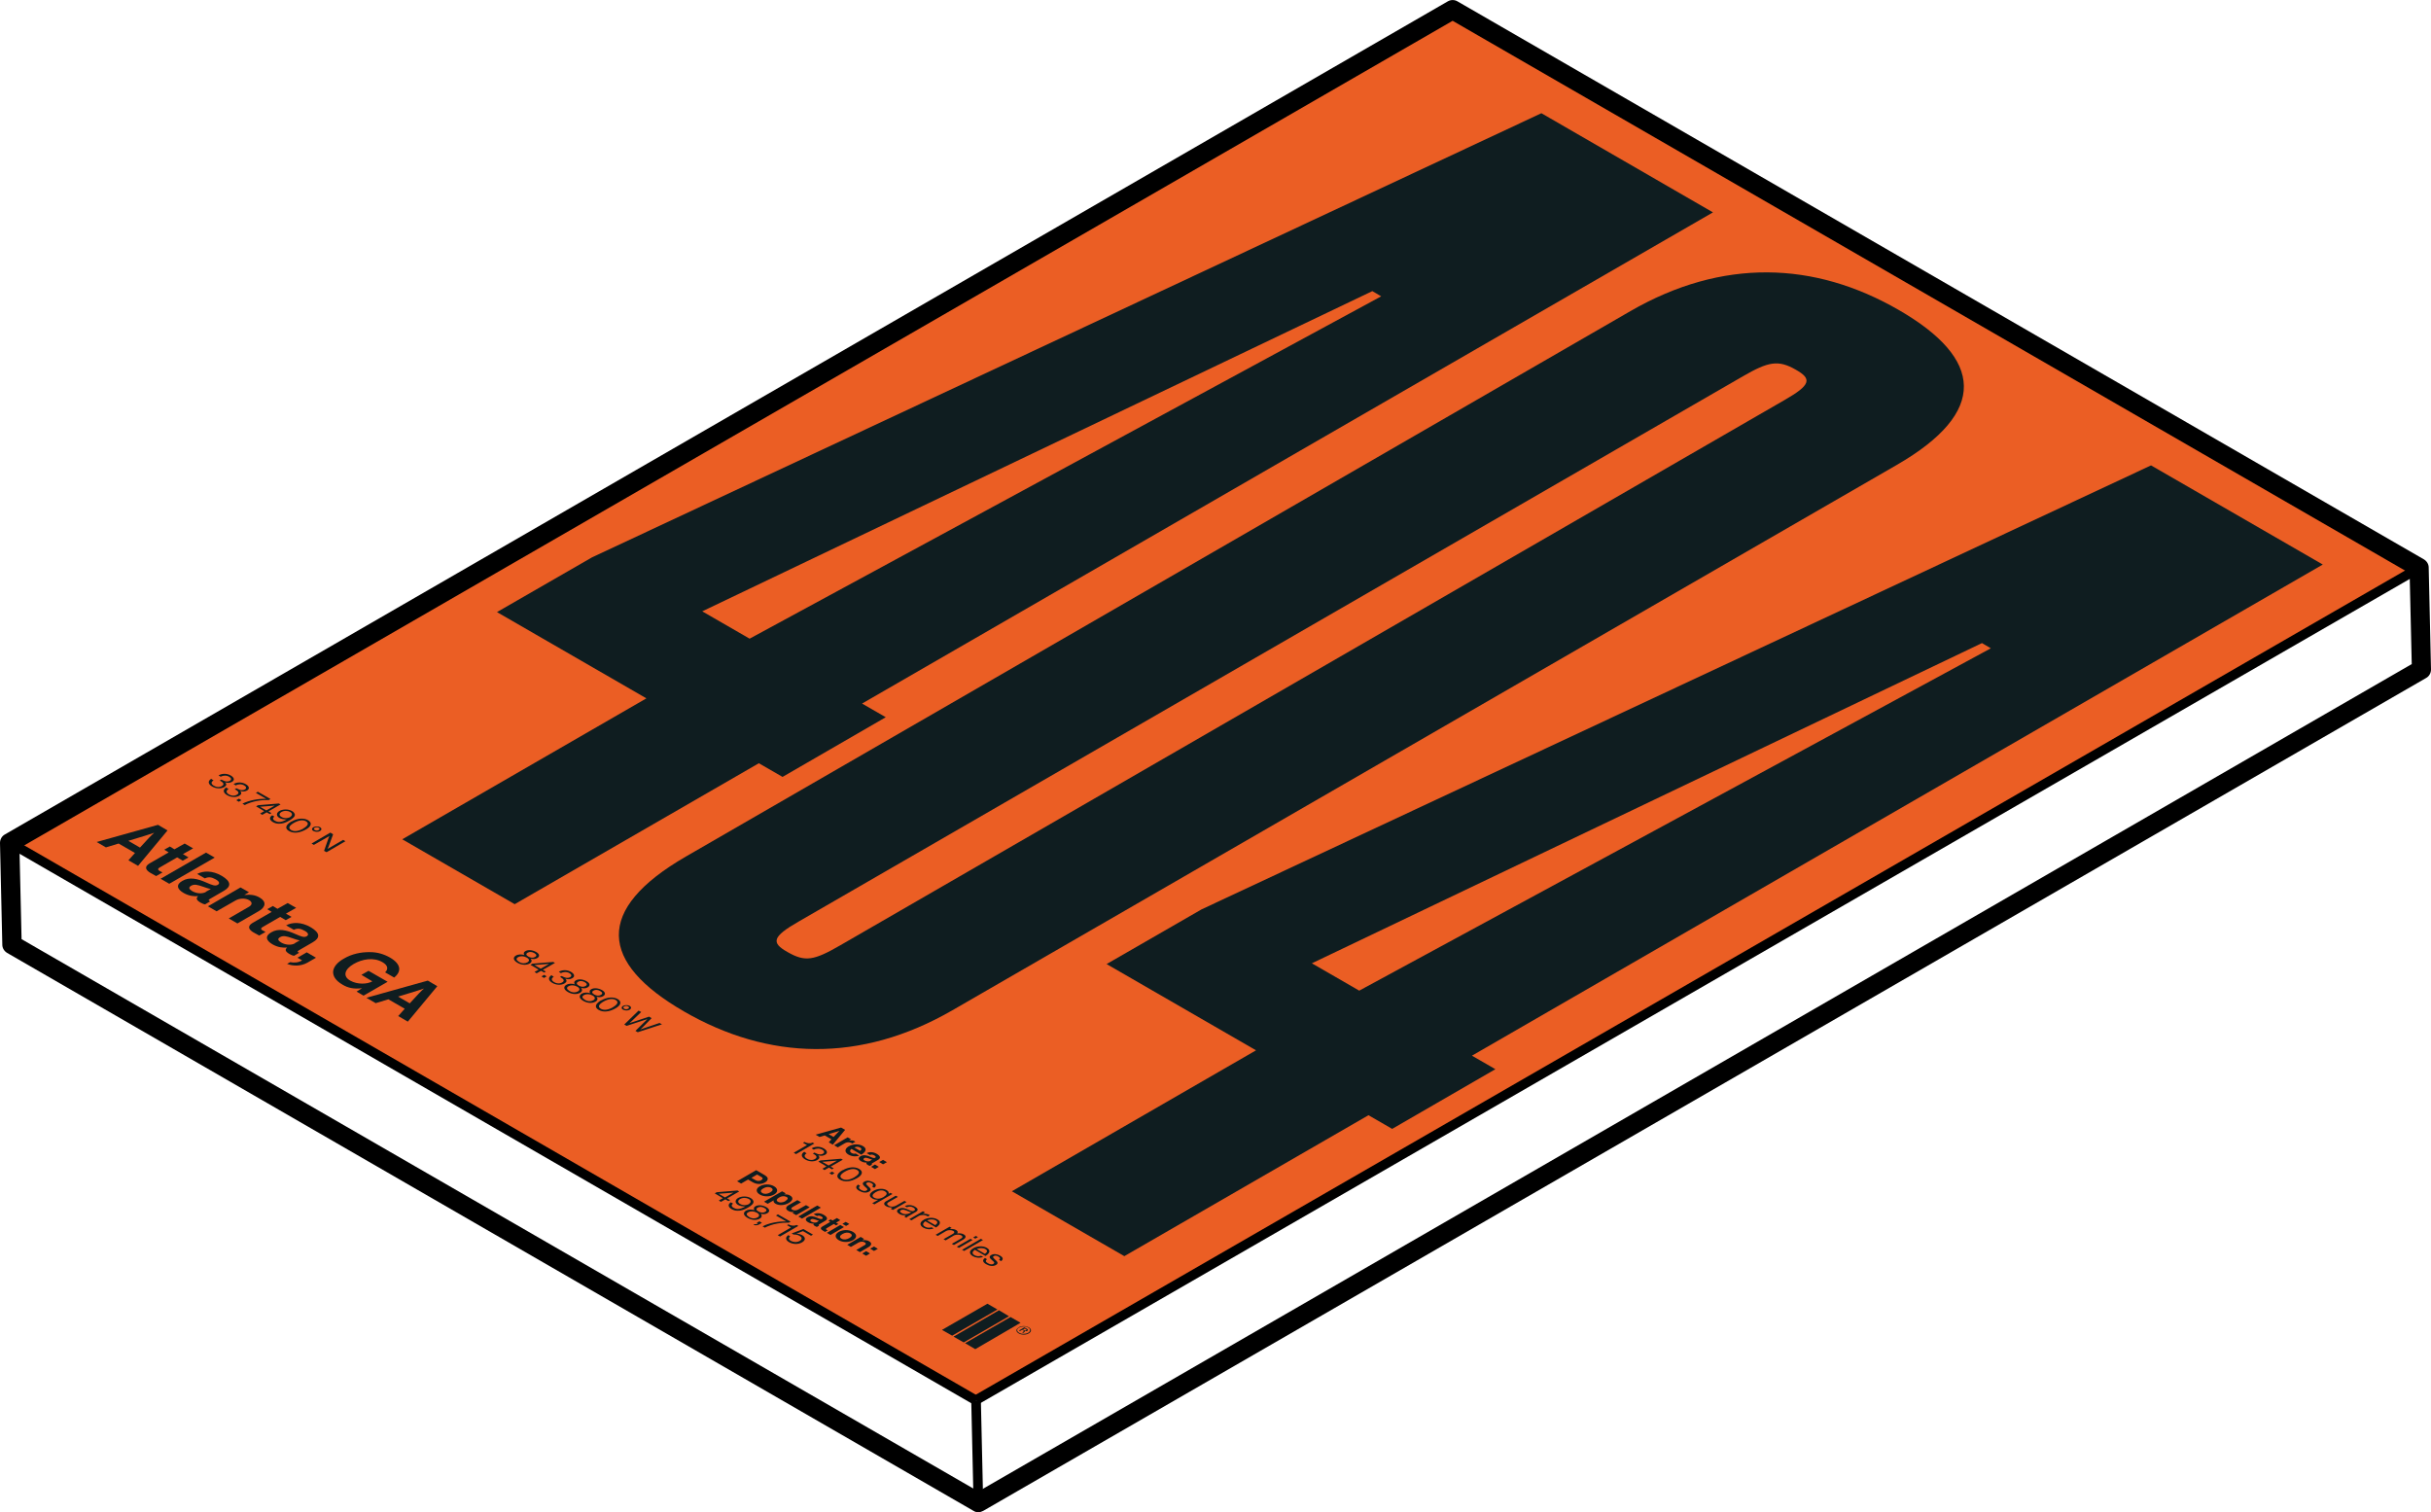 <?xml version="1.0" encoding="UTF-8"?>
<svg id="Layer_2" data-name="Layer 2" xmlns="http://www.w3.org/2000/svg" viewBox="0 0 126.25 78.54">
  <defs>
    <style>
      .cls-1, .cls-2, .cls-3 {
        stroke-width: 0px;
      }

      .cls-2 {
        fill: #0f1d20;
      }

      .cls-3 {
        fill: #eb5e24;
      }
    </style>
  </defs>
  <g id="Layer_1-2" data-name="Layer 1">
    <g>
      <g>
        <polygon class="cls-3" points="50.69 72.74 .5 43.77 75.44 .5 125.63 29.48 50.69 72.74"/>
        <g>
          <path class="cls-2" d="M44.77,36.54l1.23.71-5.36,3.1-1.23-.71-12.68,7.32-5.84-3.37,12.68-7.32-7.76-4.48,4.93-2.84L80.05,5.88l8.91,5.15-44.19,25.51ZM38.93,33.17l32.8-17.78-.46-.27-34.8,16.63,2.46,1.42Z"/>
          <path class="cls-2" d="M35.52,52.53c-4.38-2.53-4.67-5.29.11-8.05l49.04-28.32c4.78-2.76,9.56-2.59,13.94-.06,4.38,2.53,4.67,5.29-.11,8.05l-49.04,28.32c-4.78,2.76-9.56,2.59-13.94.06ZM93.26,19.2c-.92-.53-1.44-.41-2.74.34l-49.04,28.32c-1.38.79-1.44,1.1-.59,1.58.92.53,1.37.45,2.74-.34l49.04-28.32c1.38-.79,1.44-1.1.59-1.58Z"/>
          <path class="cls-2" d="M76.43,54.82l1.23.71-5.36,3.1-1.23-.71-12.68,7.32-5.84-3.37,12.68-7.32-7.76-4.48,4.93-2.84,49.31-23.06,8.92,5.15-44.19,25.51ZM70.59,51.45l32.8-17.78-.46-.27-34.8,16.63,2.46,1.42Z"/>
        </g>
        <g>
          <path class="cls-2" d="M8.21,42.84l.49.29-1.53,1.84-.5-.29.34-.38-.85-.49-.66.2-.48-.28,3.18-.89ZM6.65,43.66l.62.36.47-.51c.09-.1.27-.26.27-.26h0s-.3.1-.46.15l-.89.27Z"/>
          <path class="cls-2" d="M8.83,43.97l.23.14.53-.3.44.25-.53.3.29.17-.3.17-.29-.17-.9.52c-.13.07-.1.14,0,.19.06.03.14.07.14.07l-.33.19s-.11-.06-.29-.16c-.22-.13-.37-.31-.05-.5l.99-.57-.23-.14.3-.17Z"/>
          <path class="cls-2" d="M10.7,44.28l.45.26-2.36,1.36-.45-.26,2.36-1.36Z"/>
          <path class="cls-2" d="M10.3,46.54c-.22.02-.47,0-.76-.16-.35-.2-.41-.44-.07-.63.37-.22.8-.11,1.23.08.32.14.47.2.6.13s.1-.18-.1-.29c-.21-.12-.38-.14-.56-.05l-.4-.23c.31-.17.79-.19,1.28.1s.5.55.1.78l-.69.4c-.11.06-.13.1-.01.14h0s-.27.16-.27.16c-.06-.01-.13-.03-.23-.09-.21-.12-.26-.22-.13-.34ZM10.7,46.31l.25-.14c-.13-.02-.27-.07-.41-.12-.29-.1-.45-.14-.61-.05s-.11.18.05.28c.26.15.56.14.72.04Z"/>
          <path class="cls-2" d="M12.71,46.48h0c.3-.03.55,0,.78.14.35.2.32.49-.05.7l-1.11.64-.45-.26,1.04-.6c.18-.1.2-.24.02-.35-.2-.11-.5-.11-.73.03l-.96.55-.45-.26,1.69-.98.44.25-.23.13Z"/>
          <path class="cls-2" d="M14.18,47.06l.23.14.53-.3.44.25-.53.3.29.17-.3.17-.29-.17-.9.52c-.13.07-.1.14,0,.19.06.03.14.07.14.07l-.33.19s-.11-.06-.29-.16c-.22-.13-.37-.31-.05-.5l.99-.57-.23-.14.3-.17Z"/>
          <path class="cls-2" d="M14.92,49.21c-.22.02-.47,0-.76-.16-.35-.2-.41-.44-.07-.63.37-.22.8-.11,1.23.08.32.14.47.2.6.13s.1-.18-.1-.29c-.21-.12-.38-.14-.56-.05l-.4-.23c.31-.17.79-.19,1.28.1s.5.55.1.78l-.69.4c-.11.06-.13.1-.01.14h0s-.27.16-.27.16c-.06-.01-.13-.03-.23-.09-.21-.12-.26-.22-.13-.34ZM15.32,48.98l.25-.14c-.13-.02-.27-.07-.41-.12-.29-.1-.45-.14-.61-.05s-.11.18.05.28c.26.15.56.14.72.04Z"/>
          <path class="cls-2" d="M15.07,49.97c.19.04.42.03.62-.09l-.24-.14.48-.28.48.28-.45.26c-.34.19-.75.18-1.05.06l.16-.09Z"/>
          <path class="cls-2" d="M18.82,51.32h0c-.43.06-.75-.01-1.03-.18-.36-.21-.5-.44-.49-.68.02-.24.21-.48.57-.68.39-.23.87-.34,1.35-.33.37,0,.71.1,1.03.28.59.34.61.73.22,1.04l-.47-.27c.17-.16.16-.36-.14-.53-.45-.26-1.04-.17-1.5.1s-.58.63-.17.86c.37.21.88.19,1.14.04h.01s-.57-.34-.57-.34l.37-.21.99.57-1.25.72-.36-.21.3-.19Z"/>
          <path class="cls-2" d="M22.22,50.93l.49.29-1.53,1.84-.5-.29.34-.38-.85-.49-.66.2-.48-.28,3.18-.89ZM20.66,51.75l.62.36.47-.51c.09-.1.27-.26.27-.26h0s-.3.1-.46.15l-.89.27Z"/>
        </g>
        <g>
          <path class="cls-2" d="M10.98,40.46l.11.07c-.15.09-.13.19.02.28.13.08.29.09.42.01.12-.07.09-.16-.06-.25l-.06-.03.09-.05.06.03c.15.08.28.09.38.03s.07-.15-.04-.21c-.14-.08-.31-.07-.44,0l-.11-.07c.19-.11.44-.11.64.01.17.1.22.24.05.33-.11.06-.23.06-.35.02h0c.1.1.07.18-.05.25-.18.1-.43.08-.62-.03-.21-.12-.25-.28-.04-.41Z"/>
          <path class="cls-2" d="M11.76,40.91l.11.07c-.15.09-.13.19.02.28.13.08.29.09.42.01.12-.07.09-.16-.06-.25l-.06-.03.09-.05.06.03c.15.08.28.09.38.03s.07-.15-.04-.21c-.14-.08-.31-.07-.44,0l-.11-.07c.19-.11.44-.11.64.01.17.1.22.24.05.33-.11.06-.23.06-.35.02h0c.1.1.07.18-.05.25-.18.1-.43.08-.62-.03-.21-.12-.25-.28-.04-.41Z"/>
          <path class="cls-2" d="M12.41,41.48l.13.08-.14.08-.13-.08.14-.08Z"/>
          <path class="cls-2" d="M13.83,41.49h0s-.54-.31-.54-.31l.1-.06.66.38-.09.05c-.36-.01-.85.05-1.25.26l-.12-.07c.35-.18.86-.27,1.24-.25Z"/>
          <path class="cls-2" d="M13.74,42.14l-.44-.26.1-.06,1.08-.09.09.05-.63.36.16.09-.09.05-.16-.09-.23.13-.11-.07.23-.13ZM13.5,41.9l.33.19.44-.25h0s-.77.06-.77.06h0Z"/>
          <path class="cls-2" d="M14.13,42.34l.12.07c-.09.06-.1.15.03.22.07.04.14.06.22.06.12,0,.24-.05.39-.13h0c-.14,0-.27-.02-.38-.08-.17-.1-.17-.26,0-.36.17-.1.46-.11.65,0,.09.05.13.11.15.17.02.11-.08.21-.29.33-.19.11-.37.17-.54.16-.11,0-.21-.03-.3-.08-.19-.11-.21-.25-.05-.35ZM15.07,42.43c.13-.08.12-.19,0-.26s-.31-.08-.45,0-.13.19,0,.26c.14.08.32.08.46,0Z"/>
          <path class="cls-2" d="M15.14,42.67c.31-.18.64-.2.86-.07s.18.32-.13.49-.62.21-.86.07-.17-.32.13-.5ZM15.75,43.03c.24-.14.31-.27.15-.37s-.4-.06-.64.08-.31.27-.14.37.39.06.64-.08Z"/>
          <path class="cls-2" d="M16.28,42.96c.09-.05.25-.05.34,0s.1.14,0,.2-.24.05-.34,0-.1-.14,0-.2ZM16.55,43.11c.06-.03.07-.08,0-.12s-.14-.03-.2,0-.07.08,0,.12.14.03.2,0Z"/>
          <path class="cls-2" d="M17.17,43.25l.13.08-.24.65s-.05.11-.05.11h0s.81-.47.81-.47l.12.07-.98.57-.13-.07.23-.66s.05-.11.05-.11h0s-.81.46-.81.46l-.12-.07.98-.57Z"/>
        </g>
        <g>
          <path class="cls-2" d="M26.79,49.63c.14-.08.3-.07.44-.03h0c-.05-.07-.04-.15.05-.2.15-.09.38-.06.56.04s.21.23.06.32c-.1.06-.22.06-.34.03h0c.07.08.07.18-.05.25-.21.12-.47.06-.64-.04s-.28-.25-.07-.38ZM27.39,49.98c.12-.07.11-.17-.04-.25s-.31-.09-.44-.02-.1.16.05.25.31.09.43.02ZM27.79,49.7c.1-.06.08-.13-.04-.2s-.25-.08-.35-.02-.08.13.04.2.25.08.35.02Z"/>
          <path class="cls-2" d="M27.99,50.37l-.44-.26.1-.06,1.08-.09.09.05-.63.36.16.09-.09.05-.16-.09-.23.13-.11-.07.23-.13ZM27.75,50.12l.33.19.44-.25h0s-.77.06-.77.06h0Z"/>
          <path class="cls-2" d="M28.26,50.63l.13.08-.14.08-.13-.08.14-.08Z"/>
          <path class="cls-2" d="M28.65,50.66l.11.07c-.15.09-.13.19.02.28.13.08.29.09.42.01.12-.07.09-.16-.06-.25l-.06-.03.09-.05.06.03c.15.08.28.09.38.03s.07-.15-.04-.21c-.14-.08-.31-.07-.44,0l-.11-.07c.19-.11.44-.11.64.01.17.1.22.24.05.33-.11.06-.23.06-.35.02h0c.1.1.07.18-.05.25-.18.1-.43.08-.62-.03-.21-.12-.25-.28-.04-.41Z"/>
          <path class="cls-2" d="M29.41,51.15c.14-.08.3-.07.44-.03h0c-.05-.07-.04-.15.05-.2.15-.09.38-.06.56.04s.21.23.06.32c-.1.06-.22.06-.34.03h0c.07.08.07.18-.05.25-.21.12-.47.06-.64-.04s-.28-.25-.07-.38ZM30.01,51.49c.12-.07.11-.17-.04-.25s-.31-.09-.44-.02-.1.16.05.25.31.09.43.02ZM30.41,51.21c.1-.06.08-.13-.04-.2s-.25-.08-.35-.02-.08.13.04.2.25.08.35.02Z"/>
          <path class="cls-2" d="M30.21,51.61c.14-.08.3-.07.44-.03h0c-.05-.07-.04-.15.05-.2.15-.09.38-.06.56.04s.21.23.06.32c-.1.06-.22.06-.34.03h0c.07.08.07.18-.05.25-.21.12-.47.06-.64-.04s-.28-.25-.07-.38ZM30.81,51.95c.12-.07.11-.17-.04-.25s-.31-.09-.44-.02-.1.16.05.25.31.09.43.02ZM31.21,51.67c.1-.06.08-.13-.04-.2s-.25-.08-.35-.02-.08.13.04.2.25.08.35.02Z"/>
          <path class="cls-2" d="M31.22,51.96c.31-.18.64-.2.86-.07s.18.32-.13.49-.62.21-.86.07-.17-.32.13-.5ZM31.83,52.31c.24-.14.31-.27.15-.37s-.4-.06-.64.08-.31.27-.14.37.39.06.64-.08Z"/>
          <path class="cls-2" d="M32.36,52.24c.09-.05.25-.05.34,0s.1.14,0,.2-.24.05-.34,0-.1-.14,0-.2ZM32.62,52.39c.06-.03.07-.08,0-.12s-.14-.03-.2,0-.07.08,0,.12.14.03.2,0Z"/>
          <path class="cls-2" d="M33.17,52.49l.13.07-.48.46s-.13.12-.13.12h0s.13-.05.21-.07l.81-.27.13.08-.46.47s-.13.12-.13.12h0s.13-.05.2-.07l.8-.27.13.07-1.26.41-.12-.07.51-.5s.11-.11.11-.11h0s-.11.04-.19.06l-.89.29-.12-.07.73-.71Z"/>
        </g>
        <g>
          <path class="cls-2" d="M39.28,60.78l.43.25c.11.07.17.13.16.2,0,.06-.05.13-.14.18-.19.11-.43.11-.64-.01l-.24-.14-.36.21-.21-.12.98-.57ZM39.02,61.17l.21.12c.1.06.22.06.31,0s.09-.12-.01-.17l-.21-.12-.29.17Z"/>
          <path class="cls-2" d="M39.46,61.61c.21-.12.52-.13.74,0s.21.31,0,.43-.52.13-.74,0-.21-.31,0-.43ZM40,61.93c.14-.08.17-.17.05-.24s-.27-.05-.41.03-.17.17-.05.24.27.05.41-.03Z"/>
          <path class="cls-2" d="M40.63,61.88l.18.1-.09.05h0c.11,0,.22,0,.31.06.19.11.15.26-.07.39s-.5.14-.68.04c-.1-.06-.12-.12-.1-.18h0s-.31.18-.31.18l-.19-.11.94-.54ZM40.78,62.38c.13-.08.18-.16.06-.22s-.26-.04-.39.04-.15.16-.04.22c.09.05.23.04.37-.03Z"/>
          <path class="cls-2" d="M41.16,63l.08-.05h0c-.11,0-.2,0-.3-.06-.16-.09-.14-.2,0-.29l.47-.27.19.11-.44.25c-.08.05-.09.1-.01.14.09.05.21.04.3-.01l.41-.23.19.11-.7.41-.18-.1Z"/>
          <path class="cls-2" d="M42.44,62.61l.19.11-.98.57-.19-.11.98-.57Z"/>
          <path class="cls-2" d="M42.28,63.55c-.09,0-.19,0-.31-.07-.14-.08-.17-.18-.03-.26.16-.09.33-.05.51.03.13.06.2.08.25.05.05-.03.04-.07-.04-.12-.09-.05-.16-.06-.23-.02l-.17-.1c.13-.07.33-.08.53.04s.21.23.04.32l-.29.17s-.05.04,0,.06h0s-.11.07-.11.07c-.02,0-.05-.01-.1-.04-.09-.05-.11-.09-.06-.14ZM42.44,63.46l.1-.06c-.05,0-.11-.03-.17-.05-.12-.04-.19-.06-.25-.02s-.05.08.02.12c.11.06.23.06.3.02Z"/>
          <path class="cls-2" d="M43.14,63.33l.1.06.22-.13.18.11-.22.13.12.07-.12.07-.12-.07-.37.22c-.05.03-.04.06,0,.08.02.01.06.03.06.03l-.14.08s-.05-.02-.12-.07c-.09-.05-.16-.13-.02-.21l.41-.24-.1-.06.12-.07Z"/>
          <path class="cls-2" d="M43.92,63.46l.19.11-.17.1-.19-.11.17-.1ZM43.64,63.62l.19.11-.7.41-.19-.11.7-.41Z"/>
          <path class="cls-2" d="M43.56,63.98c.21-.12.52-.13.74,0s.21.31,0,.43-.52.13-.74,0-.21-.31,0-.43ZM44.11,64.3c.14-.08.17-.17.05-.24s-.27-.05-.41.03-.17.17-.05.24.27.05.41-.03Z"/>
          <path class="cls-2" d="M44.82,64.41h0c.12-.01.23,0,.32.06.15.08.13.2-.02.29l-.46.27-.19-.11.43-.25c.08-.04.09-.1,0-.15-.08-.05-.21-.04-.31.01l-.4.23-.19-.11.7-.41.18.11-.1.06Z"/>
          <path class="cls-2" d="M45.39,64.74l.2.12-.2.11-.2-.12.2-.11ZM44.98,64.98l.2.12-.2.12-.2-.12.2-.12Z"/>
          <path class="cls-2" d="M37.56,62.24l-.44-.26.1-.06,1.08-.09.09.05-.63.36.16.09-.09.05-.16-.09-.23.13-.11-.07.23-.13ZM37.32,62l.33.19.44-.25h0s-.77.06-.77.06h0Z"/>
          <path class="cls-2" d="M37.95,62.44l.12.07c-.09.06-.1.15.03.22.07.04.14.06.22.06.12,0,.24-.05.39-.13h0c-.14,0-.27-.02-.38-.08-.17-.1-.17-.26,0-.36.17-.1.46-.11.65,0,.09.05.13.11.15.17.02.11-.08.21-.29.33-.19.11-.37.17-.54.16-.11,0-.21-.03-.3-.08-.19-.11-.21-.25-.05-.35ZM38.89,62.53c.13-.08.12-.19,0-.26s-.31-.08-.45,0-.13.19,0,.26c.14.08.32.08.46,0Z"/>
          <path class="cls-2" d="M38.74,62.88c.14-.08.3-.07.44-.03h0c-.05-.07-.04-.15.05-.2.15-.09.38-.06.56.04s.21.23.06.32c-.1.06-.22.06-.34.03h0c.07.08.07.18-.05.25-.21.12-.47.06-.64-.04s-.28-.25-.07-.38ZM39.34,63.23c.12-.07.11-.17-.04-.25s-.31-.09-.44-.02-.1.16.05.25.31.09.43.02ZM39.74,62.94c.1-.06.08-.13-.04-.2s-.25-.08-.35-.02-.08.13.04.2.25.08.35.02Z"/>
          <path class="cls-2" d="M39.18,63.58s.1.01.18-.03l-.06-.04.14-.08.13.08-.14.08c-.1.06-.21.06-.3.02l.06-.04Z"/>
          <path class="cls-2" d="M40.84,63.44h0s-.54-.31-.54-.31l.1-.06.66.38-.09.05c-.36-.01-.85.05-1.25.26l-.12-.07c.35-.18.86-.27,1.24-.25Z"/>
          <path class="cls-2" d="M41.08,63.75l-.21-.12.08-.04c.12.06.26.1.42.03l.09.05-.95.55-.12-.07.69-.4Z"/>
          <path class="cls-2" d="M40.93,64.14l.11.07c-.1.08-.09.17.04.24s.31.08.45,0,.13-.19,0-.26c-.1-.06-.21-.08-.31-.07l-.11-.06.61-.23.5.29-.1.06-.42-.24-.34.13h0c.1,0,.2.03.3.08.17.1.2.25,0,.37s-.47.11-.67,0-.22-.26-.05-.37Z"/>
        </g>
        <g>
          <g>
            <polygon class="cls-2" points="51.8 68.01 51.28 67.71 48.92 69.07 49.45 69.37 51.8 68.01"/>
            <polygon class="cls-2" points="52.4 68.36 51.88 68.05 49.52 69.42 50.05 69.72 52.4 68.36"/>
            <polygon class="cls-2" points="53 68.7 52.48 68.4 50.12 69.76 50.65 70.07 53 68.7"/>
          </g>
          <path class="cls-2" d="M52.9,68.94c.15-.09.38-.09.53,0s.15.22,0,.31-.38.09-.53,0-.15-.22,0-.3ZM53.39,69.22c.14-.08.14-.19.01-.27s-.33-.07-.47,0-.14.19,0,.27.33.07.47,0ZM53.2,68.94l.14.08c.05.03.06.07.01.1-.03.02-.08.02-.13,0h0s.02.04-.02.06c-.04.03-.06.04-.06.05h0s-.05-.03-.05-.03c0,0,.02-.02.06-.04.03-.02.03-.04,0-.06l-.06-.04-.12.07-.05-.03.29-.17ZM53.12,69.05l.07.04s.07.02.1,0c.03-.02.03-.03,0-.05l-.07-.04-.09.05Z"/>
        </g>
        <path class="cls-2" d="M43.68,58.56l.21.12-.64.77-.21-.12.14-.16-.35-.2-.27.08-.2-.12,1.32-.37ZM43.03,58.9l.26.15.2-.21s.11-.11.11-.11h0s-.12.04-.19.06l-.37.11Z"/>
        <path class="cls-2" d="M44.09,59.24h0c.12-.02.21-.02.29.03.02.01.03.02.04.03l-.16.09h0c-.11-.08-.26-.09-.41,0l-.34.2-.19-.11.7-.41.18.1-.11.07Z"/>
        <path class="cls-2" d="M44.09,59.53c.21-.12.51-.13.72-.01.23.13.17.3-.08.45l-.51-.3c-.09.07-.1.14,0,.21.07.04.15.05.22.03l.18.11c-.15.06-.37.05-.55-.05-.23-.13-.2-.31,0-.43ZM44.36,59.59l.31.18c.08-.05.09-.12,0-.17-.1-.06-.21-.05-.31,0Z"/>
        <path class="cls-2" d="M45.03,60.38c-.09,0-.19,0-.31-.07-.14-.08-.17-.18-.03-.26.16-.09.33-.05.51.03.13.06.2.08.25.05.05-.03.04-.07-.04-.12-.09-.05-.16-.06-.23-.02l-.17-.1c.13-.07.33-.08.53.04s.21.23.04.32l-.29.17s-.05.04,0,.06h0s-.11.07-.11.07c-.02,0-.05-.01-.1-.04-.09-.05-.11-.09-.06-.14ZM45.2,60.28l.1-.06c-.05,0-.11-.03-.17-.05-.12-.04-.19-.06-.25-.02s-.05.08.02.12c.11.06.23.06.3.02Z"/>
        <path class="cls-2" d="M45.86,60.24l.2.12-.2.11-.2-.12.2-.11ZM45.44,60.48l.2.12-.2.12-.2-.12.2-.12Z"/>
        <path class="cls-2" d="M41.91,59.47l-.21-.12.08-.04c.12.06.26.1.42.03l.09.05-.95.55-.12-.07.69-.4Z"/>
        <path class="cls-2" d="M41.78,59.83l.11.07c-.15.09-.13.19.02.28.13.08.29.09.42.01.12-.07.09-.16-.06-.25l-.06-.03.09-.05.06.03c.15.08.28.09.38.03s.07-.15-.04-.21c-.14-.08-.31-.07-.44,0l-.11-.07c.19-.11.44-.11.64.01.17.1.22.24.05.33-.11.06-.23.06-.35.02h0c.1.1.07.18-.05.25-.18.1-.43.08-.62-.03-.21-.12-.25-.28-.04-.41Z"/>
        <path class="cls-2" d="M42.94,60.59l-.44-.26.1-.06,1.08-.09.09.05-.63.36.16.09-.09.05-.16-.09-.23.13-.11-.07.23-.13ZM42.7,60.34l.33.19.44-.25h0s-.77.06-.77.06h0Z"/>
        <path class="cls-2" d="M43.21,60.85l.13.08-.14.08-.13-.08.14-.08Z"/>
        <path class="cls-2" d="M43.76,60.78c.31-.18.64-.2.86-.07s.18.32-.13.49-.62.21-.86.07-.17-.32.13-.5ZM44.37,61.14c.24-.14.31-.27.15-.37s-.4-.06-.64.08-.31.27-.14.37.39.06.64-.08Z"/>
        <path class="cls-2" d="M44.56,61.52l.11.07c-.11.08-.06.15.05.21.12.07.22.07.28.03.08-.05.05-.09-.06-.18-.11-.1-.21-.19-.05-.28.12-.07.29-.06.45.03.18.1.18.2.06.29l-.11-.07c.08-.06.07-.11-.03-.17s-.19-.06-.24-.02c-.08.04-.02.09.07.18.11.1.2.19.04.28-.14.08-.33.06-.5-.04-.2-.11-.21-.23-.06-.33Z"/>
        <path class="cls-2" d="M45.63,62.31h0c-.12,0-.23,0-.33-.07-.19-.11-.16-.26.06-.39s.51-.14.68-.04c.1.06.13.12.11.19h0s.09-.05.09-.05l.11.06-.94.54-.11-.06.31-.18ZM45.9,62.16c.16-.1.21-.2.05-.29-.13-.08-.32-.05-.48.05s-.21.2-.08.28c.16.09.34.06.5-.03Z"/>
        <path class="cls-2" d="M46.26,62.77l.1-.06h0c-.12,0-.23,0-.33-.06-.15-.08-.15-.19,0-.27l.49-.28.11.06-.49.28c-.09.05-.09.12.01.18.11.07.27.06.38,0l.44-.25.11.06-.71.41-.11-.06Z"/>
        <path class="cls-2" d="M47.05,63.12h0c-.1,0-.22,0-.34-.07-.13-.08-.18-.18-.04-.26.17-.1.34-.04.53.05.12.06.2.08.27.04s.07-.1-.03-.16c-.12-.07-.23-.07-.34-.02l-.11-.06c.14-.07.34-.08.53.03.15.09.2.18.03.28l-.4.23c-.05.03-.08.06-.07.07h0s-.11-.06-.11-.06c0-.01.02-.03.08-.07ZM47.22,63.02l.11-.06c-.06-.01-.14-.04-.21-.07-.14-.06-.23-.09-.33-.04-.09.05-.04.11.03.15.15.09.32.06.41.01Z"/>
        <path class="cls-2" d="M47.91,63.04h0c.11-.01.24,0,.34.05.02.01.03.02.04.03l-.11.06h0s-.02-.02-.04-.03c-.11-.06-.29-.07-.42,0l-.39.23-.11-.06.71-.41.11.06-.12.07Z"/>
        <path class="cls-2" d="M47.97,63.35c.21-.12.51-.14.71-.02.21.12.16.28-.07.42l-.55-.32c-.14.09-.17.2-.02.28.1.06.22.07.34.03l.11.06c-.19.07-.38.05-.54-.04-.22-.13-.18-.3.03-.41ZM48.14,63.38l.43.25c.13-.09.15-.18.02-.25s-.3-.06-.45,0Z"/>
        <path class="cls-2" d="M49.31,63.71l.11.06-.1.06h0c.11-.01.24,0,.33.05s.11.11.06.18h0c.13-.02.26,0,.34.05.13.07.13.17-.01.26l-.5.29-.11-.06.49-.28c.09-.05.08-.12,0-.16-.09-.05-.25-.05-.37,0l-.44.26-.11-.06.49-.28c.09-.05.09-.11.02-.15-.09-.05-.26-.06-.37,0l-.44.26-.11-.06.71-.41Z"/>
        <path class="cls-2" d="M50.68,64.19l.11.06-.14.08-.11-.06.14-.08ZM50.4,64.34l.11.06-.71.41-.11-.06.71-.41Z"/>
        <path class="cls-2" d="M50.94,64.34l.11.06-.98.57-.11-.06.98-.57Z"/>
        <path class="cls-2" d="M50.54,64.83c.21-.12.51-.14.71-.02.21.12.16.28-.07.42l-.55-.32c-.14.09-.17.2-.02.28.1.06.22.07.34.03l.11.06c-.19.07-.38.05-.54-.04-.22-.13-.18-.3.03-.41ZM50.72,64.87l.43.25c.13-.09.15-.18.02-.25s-.3-.06-.45,0Z"/>
        <path class="cls-2" d="M51.15,65.33l.11.07c-.11.08-.06.15.05.21.12.07.22.07.28.03.08-.05.05-.09-.06-.18-.11-.1-.21-.19-.05-.28.12-.07.29-.06.45.03.18.1.18.2.06.29l-.11-.07c.08-.06.07-.11-.03-.17s-.19-.06-.24-.02c-.08.04-.02.09.07.18.11.1.2.19.04.28-.14.08-.33.06-.5-.04-.2-.11-.21-.23-.06-.33Z"/>
      </g>
      <g>
        <path class="cls-1" d="M50.81,78.54c-.09,0-.17-.02-.25-.07L.37,49.49c-.15-.09-.25-.25-.25-.42L0,43.78c0-.18.09-.35.25-.44L75.19.07c.15-.09.35-.09.5,0l50.19,28.98c.15.09.25.25.25.42l.12,5.3c0,.18-.09.35-.25.44l-74.94,43.26c-.08.04-.16.07-.25.07ZM1.11,48.77l49.7,28.69,74.44-42.97-.11-4.72L75.44,1.08,1.01,44.05l.11,4.72Z"/>
        <polygon class="cls-1" points="50.56 78.04 50.44 72.75 50.94 72.74 51.06 78.03 50.56 78.04"/>
        <rect class="cls-1" x="25.35" y="29.28" width=".5" height="57.96" transform="translate(-37.65 51.29) rotate(-60)"/>
        <rect class="cls-1" x="44.9" y="50.86" width="86.53" height=".5" transform="translate(-13.74 50.87) rotate(-29.97)"/>
      </g>
    </g>
  </g>
</svg>